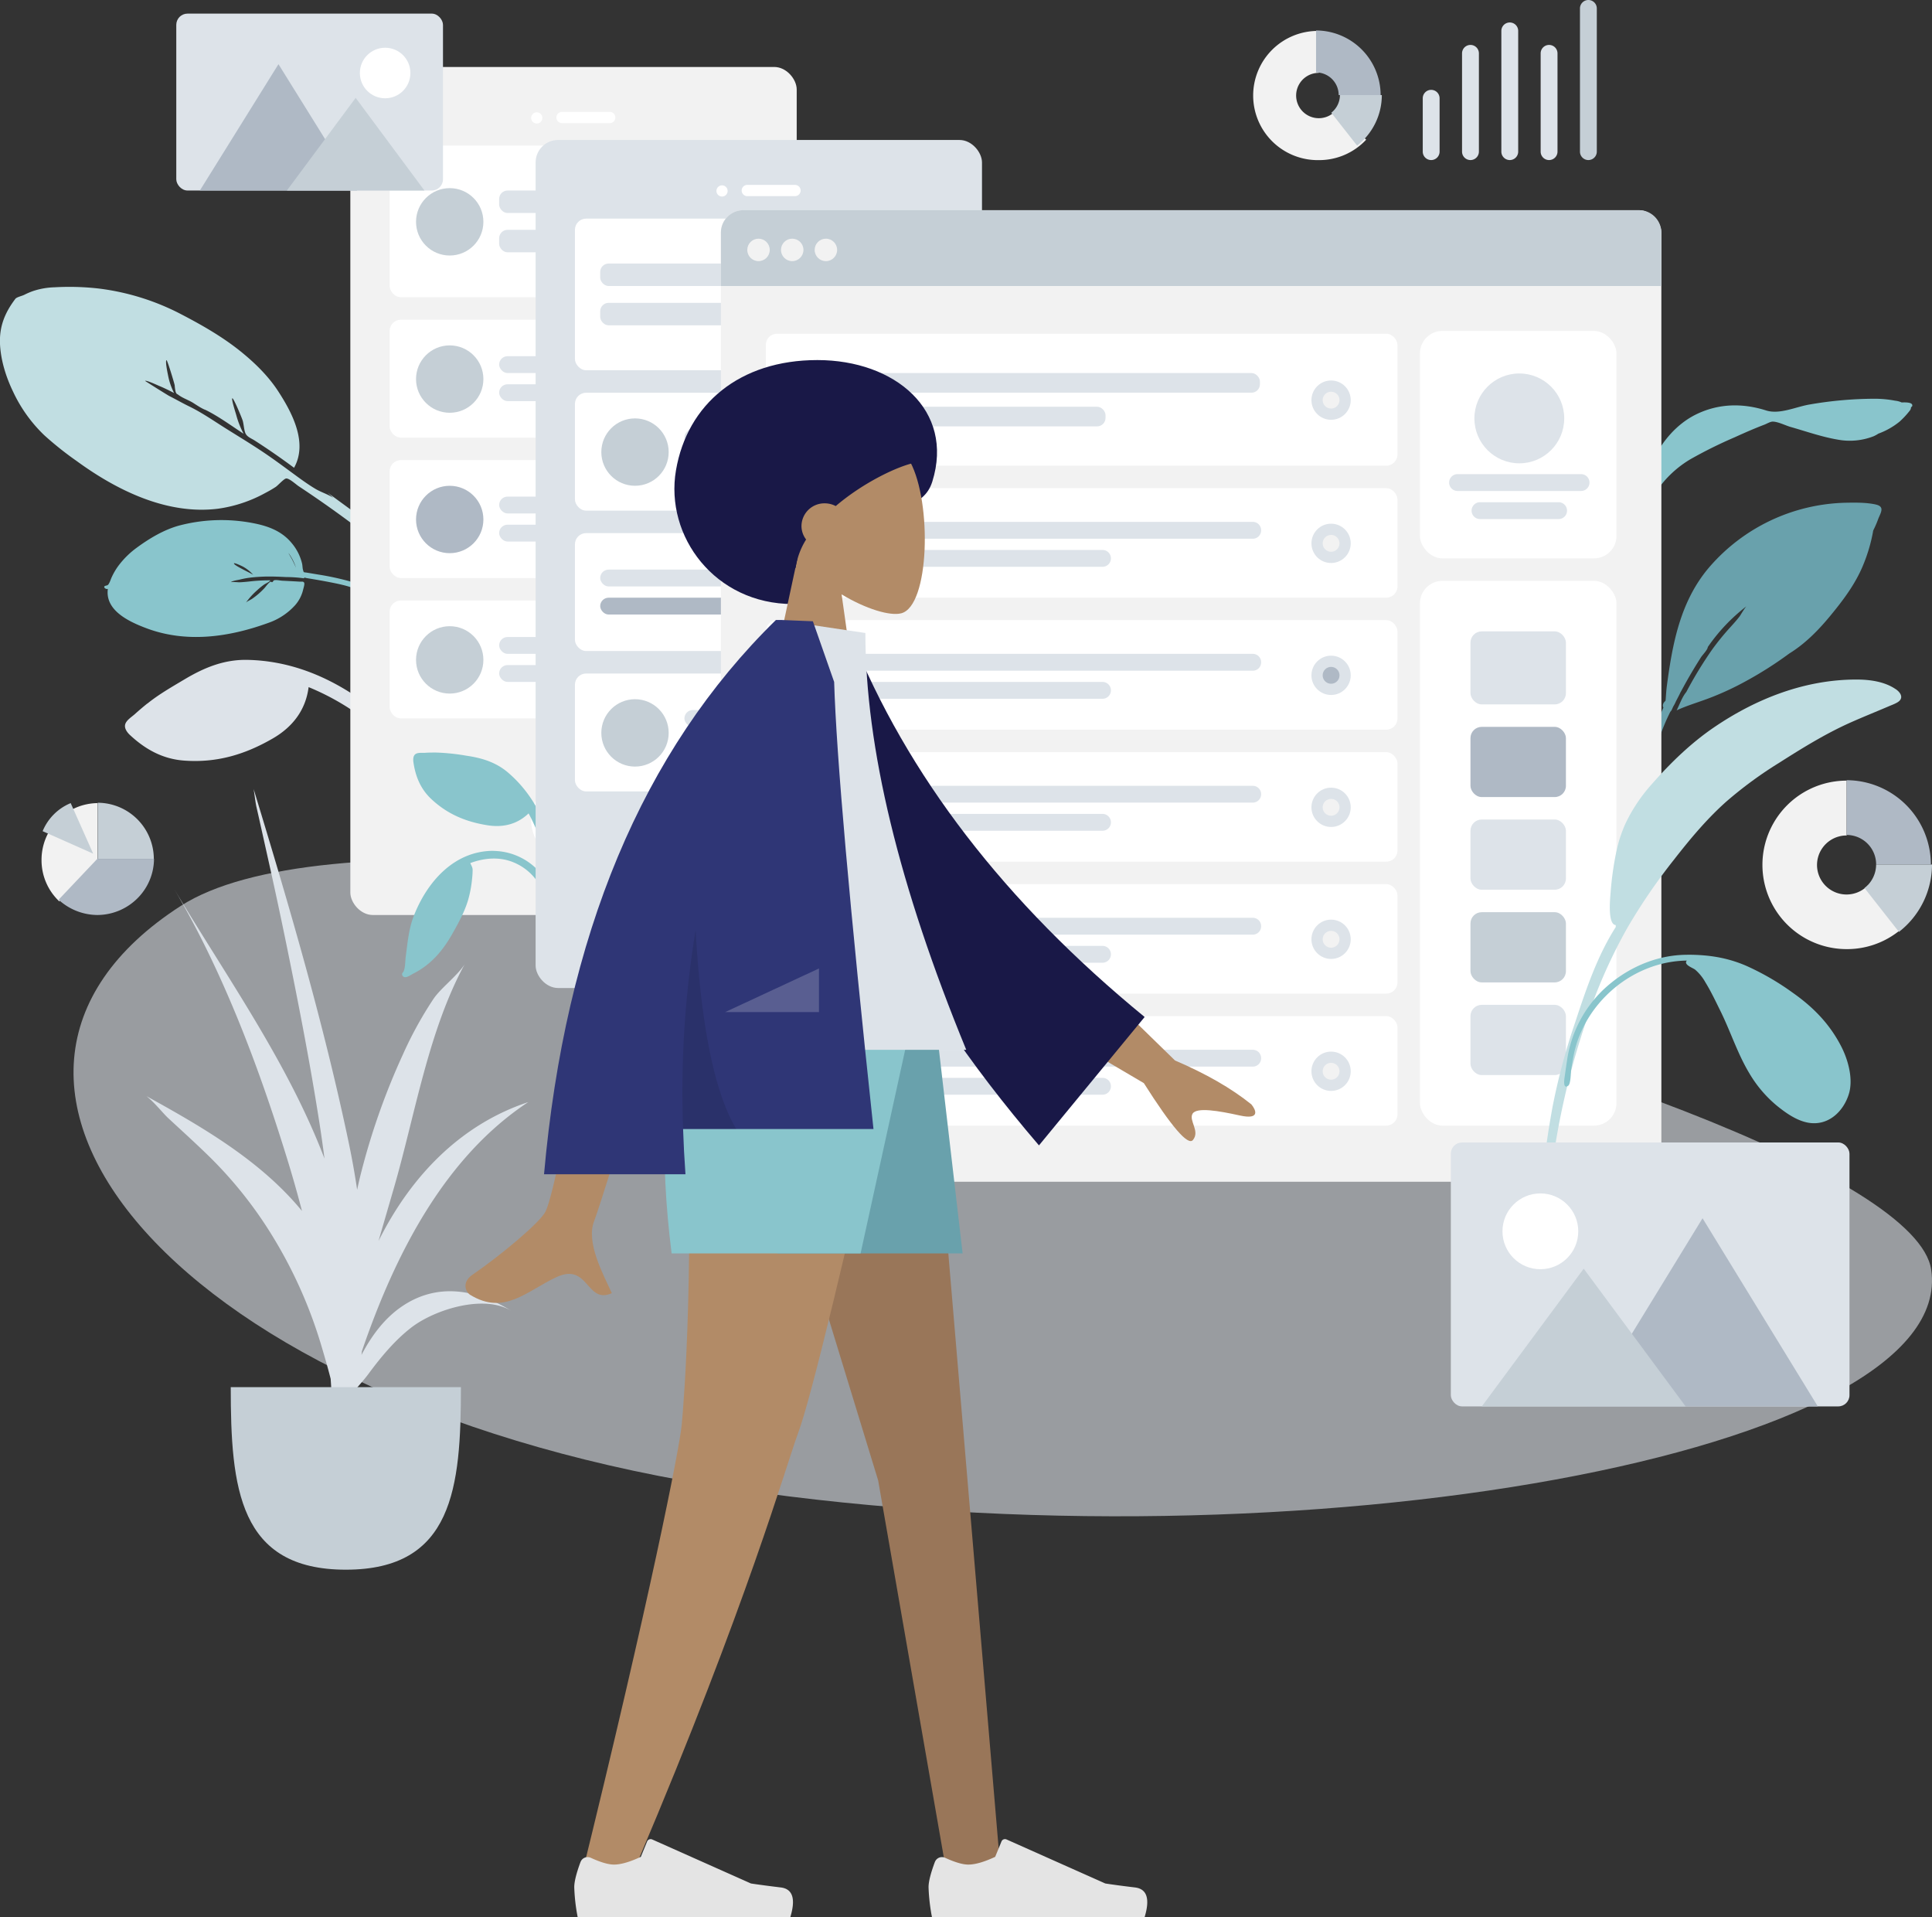 <svg id="Layer_1" data-name="Layer 1" xmlns="http://www.w3.org/2000/svg" viewBox="0 0 999.22 991.25"><rect x="0" y="0" width="999.22" height="991.25" fill="#333333" stroke="none"/><defs><style>.cls-1{fill:#89c5cc;}.cls-1,.cls-12,.cls-13,.cls-14,.cls-15,.cls-16,.cls-17,.cls-18,.cls-19,.cls-2,.cls-20,.cls-21,.cls-3,.cls-4,.cls-8{fill-rule:evenodd;}.cls-2,.cls-9{fill:#dde3e9;}.cls-3{fill:#c1dee2;}.cls-4{fill:#69a1ac;}.cls-5{opacity:0.6;}.cls-13,.cls-6{fill:#f2f2f2;}.cls-21,.cls-7,.cls-8{fill:#fff;}.cls-10,.cls-12{fill:#c5cfd6;}.cls-11,.cls-14{fill:#afb9c5;}.cls-15{fill:#191847;}.cls-16{fill:#b28b67;}.cls-17{fill:#997659;}.cls-18{fill:#e4e4e4;}.cls-19{fill:#2f3676;}.cls-20{fill-opacity:0.1;}.cls-21{fill-opacity:0.2;}</style></defs><g id="Scene_Wireframe" data-name="Scene/Wireframe"><path id="Twisted-Leaf" class="cls-1" d="M983.57,208.11a10.84,10.84,0,0,0-3.46-.93,56.36,56.36,0,0,0-10.84-1,199.1,199.1,0,0,0-33.51,3c-7,1.2-15.4,5.26-22.34,3.05-12.09-3.83-24.3-3.64-35.77,1.83-10.48,5-18.44,14.52-23.09,24.8-.7,1.55-3.54,7.26-4.35,11.11-.34.79-.67,1.58-1,2.39-.84,2.28-1.6,4.6-2.31,6.93-.3,1-1.06,3.19-.16,3.61a66.89,66.89,0,0,0-3.77,8.21c-3.08,8.2-6.46,17.2-7.54,25.9a40.27,40.27,0,0,0,0,9.69c.18,1.59.1,4.8,1.18,6,2.3,2.58,3.48-1,3.22-2.74-2-13.08,1.84-25.36,6.36-37.65,2.92-7.95,7.73-15.22,13.11-21.81a54.87,54.87,0,0,1,15-13.06,233.05,233.05,0,0,1,22.84-11.32c5.08-2.31,10.17-4.55,15.4-6.54,1.16-.44,3-1.57,4.28-1.58,2.73,0,6.59,2,9.22,2.75,8.66,2.46,17.43,5.62,26.38,6.87a34,34,0,0,0,16.49-2,16.39,16.39,0,0,0,2.6-1.41,37.89,37.89,0,0,0,11-6.25,44.08,44.08,0,0,0,5.18-5.58,2.89,2.89,0,0,0,.68-1.83c.35-.19.59-.4.64-.66.39-1.86-3.17-1.9-5.45-1.79"/><path id="Fill-16" class="cls-2" d="M76.17,363.77c-2.19,1.78-4.34,3.59-6.43,5.48-1.6,1.43-4.43,3.15-5,5.33S66,379,67.51,380.33c7.86,7.24,16.72,12.13,27.62,12.94,16.78,1.26,31.39-3,46-11.46,10.22-5.92,17-14.69,18.48-26.52a128.57,128.57,0,0,1,34,20.61A89,89,0,0,1,206.66,390c2.52,3.33,5,6.7,7.22,10.21,1,1.53,2,4.23,3.61,5.11a2.86,2.86,0,0,0,4.11-2.71c-.08-1.76-2-3.81-2.87-5.25-1.48-2.39-3-4.77-4.56-7.1-2.56-3.77-5.21-7.49-8.09-11-6.48-7.92-14.73-14.47-23.27-20.05-16.4-10.72-34.4-17.47-54.35-18-12.27-.35-22.59,3.84-33.08,10.1-6.54,3.9-13.28,7.73-19.21,12.53"/><path id="Leaf" class="cls-3" d="M235.32,312c-12.78-13.17-25.61-26.17-39.9-37.76-8.42-6.84-17.29-13.05-26-19.53,1,.88,2,1.79,2.95,2.71-2.71-1.84-6.26-2.88-9.14-4.59-3.21-1.9-6.27-4.07-9.28-6.26-5.87-4.28-11.65-8.64-17.69-12.69-6.72-4.52-13.69-8.69-20.52-13-5.81-3.69-11.68-7.72-17.89-10.74-3.38-1.64-6.77-3.59-10.17-5.31-1.14-.57-12.67-7.85-12.64-7.88.63-.48,6.44,2.25,7.34,2.62,2.62,1.07,5.13,2.35,7.65,3.63A33.72,33.72,0,0,1,87,194.5c-.18-.93-1.66-7.71-.9-8.28.38-.29,4.06,11.85,4.25,13a21.37,21.37,0,0,0,.44,3.21c.5,1.45.47,1,1.58,1.82,2,1.5,4.7,2.44,6.89,3.69,1.18.66,4.84,3.27,7,4,6.66,3.24,13.41,8.22,19.74,12.35a46.51,46.51,0,0,1-3.85-9.81c-.22-.81-2.58-8.09-2-8.53s5.16,10.64,5.42,11.7c.5,1.95.6,4.13,1.22,6,.68,2.09,2.81,2.83,4.73,4,7,4.48,13.86,9.24,20.56,14.22,7.3-13-1.12-28.68-8.22-39.59-5.12-7.86-12-14.59-19.29-20.48-9.71-7.85-20.82-14.12-31.91-19.85a125.22,125.22,0,0,0-41.43-12.74,134.35,134.35,0,0,0-23-.66,38.58,38.58,0,0,0-10.94,1.88,35.57,35.57,0,0,0-4.71,2c-1.16.59-4,1.21-4.63,2.09C2.42,161.8-.39,168.92,0,177.89c.41,8.49,3.09,17,6.73,24.56A75.35,75.35,0,0,0,22.85,225a170.8,170.8,0,0,0,16.8,13.38c20.54,15,46.59,28,73.2,24.65a70.85,70.85,0,0,0,24.47-8.19,60.88,60.88,0,0,0,5.3-3.08c1.15-.77,4.22-4.23,5.37-4.35,1.58-.17,5,3,6.48,4q16.93,11.18,33,23.47c11.45,8.7,22.34,18,32.9,27.71,4.5,4.13,9,8.28,13.33,12.55,1,1,3.5,4.66,5.34,4.82a1.65,1.65,0,0,0,1.78-2c-.29-1.88-4.23-4.68-5.54-6"/><path id="Fill-10" class="cls-4" d="M970.15,260.86c-4.95-1.08-10.42-1-15.47-.91a96.05,96.05,0,0,0-70.91,33.64c-14.72,17.42-18.77,39.09-21.67,61-.29,2.17-.42,4.33-.58,6.51,0,.47-.09.88-.14,1.28-1.15,1-1.75,2.21-1.07,3.52a145.56,145.56,0,0,0-6.48,17c-5.38,17.16-10.86,34.65-7.48,52.69a253,253,0,0,1,4.42-29.85c.12-.56.24-1.12.37-1.67,0-.06,0-.12,0-.18a65.15,65.15,0,0,1,2.72-8.75.36.36,0,0,1,0-.09c.14-.37.3-.75.45-1.12.32-.78.65-1.55,1-2.32.12-.26.23-.52.34-.79,1.61-4,2.3-8.42,3.74-12.51.35-.93.71-1.86,1.09-2.78,0-.06.05-.11.07-.17,1-2.48,2.15-4.93,3.35-7.36.65-.49,1-1.7,1.56-2.8a17.57,17.57,0,0,0,1.29-2.5l2.12-4.09-.06,0c.71-1.3,1.42-2.61,2.13-3.9.15-.29.31-.57.47-.86.25-.45.5-.91.76-1.36,2.37-4.24,4.88-8.4,7.49-12.5.93-1.47,3.16-3.57,3.58-5.21a1.13,1.13,0,0,0,0-.18,93.25,93.25,0,0,1,20-21.1c-1,1-3,4.49-3.49,5.18-1.62,2.1-3.38,4.05-5.16,6a128.91,128.91,0,0,0-9,11.08,207.59,207.59,0,0,0-13.48,22.12l-.12.13c-2.06,2.54-3.36,6.39-4.84,9.29,5.87-2.72,12.37-4.49,18.4-6.91a150.21,150.21,0,0,0,17.51-8.24,194.69,194.69,0,0,0,22.38-14.26c8.13-5,15-12,21-19.26,7.13-8.62,13.66-17.31,17.71-27.77A84.08,84.08,0,0,0,968.7,275c0-.24.09-.49.15-.76a51.24,51.24,0,0,0,2.5-5.75c1.13-3.1,3.8-6.52-1.2-7.61"/><path id="Leave-the-Leaf_" data-name="Leave-the-Leaf!" class="cls-1" d="M131,297.26a20.14,20.14,0,0,0-5.34-4.28c-.51-.27-4.37-2.1-4.62-1.7-.58.93,9.5,5.44,10,6M149.23,286c0,.07,1.32,2.34,1.69,3,.77,1.48,1.49,3,2.16,4.51a27.64,27.64,0,0,0-3.85-7.55M55.81,304.49c-1.29.41-2.84-1.22-1.17-1.62,1.35-.33,1.28-.4,1.89-1.49.49-.88.8-2,1.23-2.89a33.91,33.91,0,0,1,3.23-5.6,44.64,44.64,0,0,1,9.81-9.74c6.52-4.78,13.83-9.14,21.59-11.33a85.94,85.94,0,0,1,38.72-1.28c7.66,1.49,14.65,4.09,19.73,10.25a25.51,25.51,0,0,1,5.4,10.66c.23,1,.19,2.19.47,3.21.44,1.56.25,1.15,2.07,1.45,2,.33,4,.67,6,1a146.19,146.19,0,0,1,15.55,3.32,42.17,42.17,0,0,1,4.91,1.76c1.21.52,6,2.14,6.61,3.71,1,2.62-2.29,1.43-3.3.86s-1.8-1-2.73-1.39a44.84,44.84,0,0,0-7.24-2.58c-2.68-.71-5.42-1.25-8.14-1.79-2.55-.5-5.1-.95-7.66-1.39l-4.26-.71c-.48-.08-1.34-.5-1.28.13a69.47,69.47,0,0,0-9.26-.65c-3.73-.19-7.47-.35-11.21-.24-2.69.09-5.39.27-8.08.63a41.06,41.06,0,0,0-4.65.91c-.84.22-4.18.67-4.64,1.41.2-.32,3.88,0,4.35,0,1.87-.07,3.73-.25,5.59-.46a86.29,86.29,0,0,1,10.4-.56c0,.61-2.38,1.7-3,2.1a33,33,0,0,0-3.7,3,36.29,36.29,0,0,0-5.91,6.54c.42-.67,2.47-1.54,3.2-2.05a38.92,38.92,0,0,0,3.4-2.62c1-.86,1.93-1.78,2.85-2.73s2.16-2.92,3.37-3.56c.07,0,.6.38.89.24s.68-.85.76-.88c1.12-.44,3.25.1,4.43.16,3.06.14,6.12.32,9.17.49,1,0,1.76-.16,2.11.54s-.31,2.7-.51,3.51a18.65,18.65,0,0,1-4.11,8.06,33.36,33.36,0,0,1-14,9.24c-20.59,7.47-42.5,10.46-63.09,2.69-8.52-3.22-21.36-9-19.82-20.28"/><g id="Background-Shape-2" class="cls-5"><path id="Background-Shape" class="cls-2" d="M998.8,656.5C1012.81,751.35,673,813.21,380.55,770S-46.08,558.27,93.48,468.43,984.79,561.66,998.8,656.5Z"/></g><g id="Mobile3"><rect id="Container" class="cls-6" x="181.19" y="34.63" width="230.86" height="438.49" rx="11.62"/><circle id="Touch" class="cls-7" cx="296.47" cy="423.97" r="21.78"/><g id="Camera"><circle id="Lens" class="cls-7" cx="277.6" cy="60.98" r="2.9"/><path id="Sensor" class="cls-8" d="M290.67,57.86h24.68a2.9,2.9,0,0,1,2.9,2.9h0a2.9,2.9,0,0,1-2.9,2.91H290.67a2.91,2.91,0,0,1-2.91-2.91h0A2.9,2.9,0,0,1,290.67,57.86Z"/></g><g id="Rows"><g id="Row"><rect id="Background" class="cls-7" x="201.52" y="75.28" width="190.21" height="78.41" rx="5.81"/><g id="Text"><rect id="Name" class="cls-9" x="258.15" y="98.52" width="105.99" height="11.62" rx="4.36"/><rect id="Name-2" data-name="Name" class="cls-9" x="258.15" y="118.84" width="71.15" height="11.62" rx="4.36"/></g><circle id="Avatar" class="cls-10" cx="232.59" cy="114.7" r="17.42"/></g><g id="Row-2" data-name="Row"><rect id="Background-2" data-name="Background" class="cls-7" x="201.52" y="165.31" width="190.21" height="60.98" rx="5.81"/><g id="Text-2" data-name="Text"><rect id="Name-3" data-name="Name" class="cls-9" x="258.15" y="184.18" width="105.99" height="8.71" rx="4.36"/><rect id="Name-4" data-name="Name" class="cls-9" x="258.15" y="198.7" width="71.15" height="8.71" rx="4.36"/></g><circle id="Avatar-2" data-name="Avatar" class="cls-10" cx="232.59" cy="196.01" r="17.42"/></g><g id="Row-3" data-name="Row"><rect id="Background-3" data-name="Background" class="cls-7" x="201.52" y="237.9" width="190.21" height="60.98" rx="5.81"/><g id="Text-3" data-name="Text"><rect id="Name-5" data-name="Name" class="cls-9" x="258.15" y="256.78" width="105.99" height="8.71" rx="4.36"/><rect id="Name-6" data-name="Name" class="cls-9" x="258.15" y="271.3" width="71.15" height="8.71" rx="4.36"/></g><circle id="Avatar-3" data-name="Avatar" class="cls-11" cx="232.59" cy="268.61" r="17.42"/></g><g id="Row-4" data-name="Row"><rect id="Background-4" data-name="Background" class="cls-7" x="201.52" y="310.5" width="190.21" height="60.98" rx="5.81"/><g id="Text-4" data-name="Text"><rect id="Name-7" data-name="Name" class="cls-9" x="258.15" y="329.38" width="105.99" height="8.71" rx="4.36"/><rect id="Name-8" data-name="Name" class="cls-9" x="258.15" y="343.89" width="71.15" height="8.71" rx="4.36"/></g><circle id="Avatar-4" data-name="Avatar" class="cls-10" cx="232.59" cy="341.21" r="17.42"/></g></g></g><g id="Mobile3-2" data-name="Mobile3"><g id="Group"><path id="Fill-16-2" data-name="Fill-16" class="cls-1" d="M225.53,389.12c-1.92,0-3.84,0-5.76.14-1.47.08-3.7-.23-4.94.69s-1.2,2.89-1,4.26c1.06,7.24,3.66,13.67,9.09,18.81,8.35,7.9,17.94,11.92,29.27,13.71,8,1.25,15.32-.49,21.19-6.15a88.45,88.45,0,0,1,9.16,25.63,61.76,61.76,0,0,1,.91,13.17c-.09,2.86-.25,5.71-.56,8.55-.13,1.24-.76,3.11-.28,4.28a2,2,0,0,0,3.35.33c.71-1,.58-2.88.73-4,.24-1.91.47-3.82.63-5.75.26-3.11.45-6.23.44-9.35A69.49,69.49,0,0,0,284,432.67c-4.09-12.78-10.73-24.14-21.07-33.05-6.35-5.48-13.62-7.7-21.87-8.89a110,110,0,0,0-15.56-1.61"/><path id="Fill-18" class="cls-1" d="M255.2,439.94c-20.77,0-34.75,16.73-41.36,34.12-2.49,6.56-3.08,13.76-4,20.64-.3,2.21-.19,5.57-1.09,7.54-.32.72-1.07,1-.71,1.95a1.58,1.58,0,0,0,1.27,1.06c1.31.24,3.16-1.18,4.28-1.74,9.28-4.66,15.38-11.86,20.36-20.67,3.09-5.46,6.22-11.13,8.05-17.13a59.7,59.7,0,0,0,2.16-11.32,42.7,42.7,0,0,0,.28-4.53c0-1.49-.7-2.28-1.2-3.58,6.93-2.63,14.75-3.34,21.76-.62a27.85,27.85,0,0,1,14.9,13.47,25.49,25.49,0,0,1,1.83,5,17.46,17.46,0,0,0,.84,3.58c1.3,2.45,4,.82,3.76-1.47-.73-6.36-4.37-12.74-9-17.17a32.49,32.49,0,0,0-22.07-9.09"/></g><rect id="Container-2" data-name="Container" class="cls-9" x="277.02" y="72.38" width="230.86" height="438.49" rx="11.62"/><circle id="Touch-2" data-name="Touch" class="cls-7" cx="392.3" cy="461.72" r="21.78"/><g id="Camera-2" data-name="Camera"><circle id="Lens-2" data-name="Lens" class="cls-7" cx="373.43" cy="98.73" r="2.9"/><path id="Sensor-2" data-name="Sensor" class="cls-8" d="M386.49,95.61h24.69a2.9,2.9,0,0,1,2.9,2.91h0a2.9,2.9,0,0,1-2.9,2.9H386.49a2.9,2.9,0,0,1-2.9-2.9h0A2.9,2.9,0,0,1,386.49,95.61Z"/></g><g id="Rows-2" data-name="Rows"><g id="Row-5" data-name="Row"><rect id="Container-3" data-name="Container" class="cls-7" x="297.35" y="113.04" width="190.21" height="78.41" rx="5.81"/><g id="Text-Stuff"><rect id="Label" class="cls-9" x="310.42" y="136.27" width="105.99" height="11.62" rx="4.36"/><rect id="Label-2" data-name="Label" class="cls-9" x="310.42" y="156.59" width="71.15" height="11.62" rx="4.36"/></g><g id="Check"><circle id="Background-5" data-name="Background" class="cls-9" cx="467.8" cy="152.45" r="10.16"/><circle id="Indicator" class="cls-6" cx="467.8" cy="152.45" r="4.36"/></g></g><g id="Row-6" data-name="Row"><rect id="Background-6" data-name="Background" class="cls-7" x="297.35" y="203.06" width="190.21" height="60.98" rx="5.81"/><g id="Text-5" data-name="Text"><rect id="Name-9" data-name="Name" class="cls-9" x="353.97" y="221.93" width="105.99" height="8.71" rx="4.36"/><rect id="Name-10" data-name="Name" class="cls-9" x="353.97" y="236.45" width="71.15" height="8.71" rx="4.36"/></g><circle id="Avatar-5" data-name="Avatar" class="cls-10" cx="328.42" cy="233.76" r="17.42"/></g><g id="Row-7" data-name="Row"><rect id="Container-4" data-name="Container" class="cls-7" x="297.35" y="275.65" width="190.21" height="60.98" rx="5.81"/><g id="Text-Stuff-2" data-name="Text-Stuff"><rect id="Label-3" data-name="Label" class="cls-9" x="310.42" y="294.53" width="105.99" height="8.71" rx="4.36"/><rect id="Label-4" data-name="Label" class="cls-11" x="310.42" y="309.05" width="71.15" height="8.71" rx="4.36"/></g><g id="Check-2" data-name="Check"><circle id="Background-7" data-name="Background" class="cls-9" cx="467.8" cy="306.36" r="10.16"/><circle id="Indicator-2" data-name="Indicator" class="cls-6" cx="467.8" cy="306.36" r="4.36"/></g></g><g id="Row-8" data-name="Row"><rect id="Background-8" data-name="Background" class="cls-7" x="297.35" y="348.25" width="190.21" height="60.98" rx="5.81"/><g id="Text-6" data-name="Text"><rect id="Name-11" data-name="Name" class="cls-9" x="353.97" y="367.13" width="105.99" height="8.71" rx="4.36"/><rect id="Name-12" data-name="Name" class="cls-9" x="353.97" y="381.65" width="71.15" height="8.71" rx="4.36"/></g><circle id="Avatar-6" data-name="Avatar" class="cls-10" cx="328.42" cy="378.96" r="17.42"/></g></g></g><g id="Web"><rect id="Container-5" data-name="Container" class="cls-6" x="372.85" y="108.68" width="486.4" height="502.37" rx="11.62"/><rect id="Background-9" data-name="Background" class="cls-7" x="734.39" y="171.11" width="101.64" height="117.61" rx="11.62"/><g id="Profile-Info"><circle id="Avatar-7" data-name="Avatar" class="cls-9" cx="785.78" cy="216.34" r="23.23"/><path id="Name-13" data-name="Name" class="cls-2" d="M753.84,245.16h63.88a4.36,4.36,0,0,1,4.36,4.36h0a4.36,4.36,0,0,1-4.36,4.35H753.84a4.36,4.36,0,0,1-4.36-4.35h0A4.36,4.36,0,0,1,753.84,245.16Z"/><path id="Name-14" data-name="Name" class="cls-2" d="M765.45,259.68h40.66a4.36,4.36,0,0,1,4.35,4.36h0a4.35,4.35,0,0,1-4.35,4.35H765.45A4.35,4.35,0,0,1,761.1,264h0A4.36,4.36,0,0,1,765.45,259.68Z"/></g><path id="Header" class="cls-12" d="M384.47,108.68H847.64a11.61,11.61,0,0,1,11.61,11.61v27.59H372.85V120.29A11.61,11.61,0,0,1,384.47,108.68Z"/><g id="Buttons"><circle id="buttons-2" data-name="buttons" class="cls-6" cx="392.3" cy="129.22" r="5.81"/><circle id="buttons-3" data-name="buttons" class="cls-6" cx="409.73" cy="129.22" r="5.81"/><circle id="buttons-4" data-name="buttons" class="cls-6" cx="427.15" cy="129.22" r="5.81"/></g><g id="Components"><rect id="Background-10" data-name="Background" class="cls-7" x="734.39" y="300.34" width="101.64" height="281.68" rx="11.62"/><g id="Rows-3" data-name="Rows"><rect id="Data" class="cls-9" x="760.52" y="326.47" width="49.37" height="37.75" rx="5.81"/><rect id="Data-2" data-name="Data" class="cls-11" x="760.52" y="375.84" width="49.37" height="36.3" rx="5.81"/><rect id="Data-3" data-name="Data" class="cls-9" x="760.52" y="423.75" width="49.37" height="36.3" rx="5.81"/><rect id="Data-4" data-name="Data" class="cls-9" x="760.52" y="519.58" width="49.37" height="36.3" rx="5.81"/><rect id="Data-5" data-name="Data" class="cls-10" x="760.52" y="471.67" width="49.37" height="36.3" rx="5.81"/></g></g><g id="Rows-4" data-name="Rows"><g id="Row-9" data-name="Row"><rect id="Container-6" data-name="Container" class="cls-7" x="396.08" y="172.56" width="326.69" height="68.24" rx="5.81"/><g id="Text-Stuff-3" data-name="Text-Stuff"><rect id="Label-5" data-name="Label" class="cls-9" x="409.15" y="192.89" width="242.48" height="10.16" rx="4.36"/><rect id="Label-6" data-name="Label" class="cls-9" x="409.15" y="210.31" width="162.62" height="10.16" rx="4.36"/></g><g id="Check-3" data-name="Check"><circle id="Background-11" data-name="Background" class="cls-9" cx="688.43" cy="206.9" r="10.16"/><circle id="Indicator-3" data-name="Indicator" class="cls-6" cx="688.43" cy="206.9" r="4.36"/></g></g><g id="Row-10" data-name="Row"><rect id="Container-7" data-name="Container" class="cls-7" x="396.08" y="252.42" width="326.69" height="56.63" rx="5.81"/><g id="Text-Stuff-4" data-name="Text-Stuff"><path id="Label-7" data-name="Label" class="cls-2" d="M414,269.85H648a4.3,4.3,0,0,1,4.25,4.35h0a4.3,4.3,0,0,1-4.25,4.36H414a4.3,4.3,0,0,1-4.24-4.36h0A4.3,4.3,0,0,1,414,269.85Z"/><path id="Label-8" data-name="Label" class="cls-2" d="M412,284.37H570.21a4.36,4.36,0,0,1,4.36,4.35h0a4.36,4.36,0,0,1-4.36,4.36H412a4.36,4.36,0,0,1-4.35-4.36h0A4.35,4.35,0,0,1,412,284.37Z"/></g><g id="Check-4" data-name="Check"><circle id="Background-12" data-name="Background" class="cls-9" cx="688.43" cy="280.95" r="10.16"/><circle id="Indicator-4" data-name="Indicator" class="cls-6" cx="688.43" cy="280.95" r="4.36"/></g></g><g id="Row-11" data-name="Row"><rect id="Container-8" data-name="Container" class="cls-7" x="396.08" y="320.66" width="326.69" height="56.63" rx="5.81"/><g id="Text-Stuff-5" data-name="Text-Stuff"><path id="Label-9" data-name="Label" class="cls-2" d="M414,338.09H648a4.3,4.3,0,0,1,4.25,4.35h0A4.3,4.3,0,0,1,648,346.8H414a4.3,4.3,0,0,1-4.24-4.36h0A4.3,4.3,0,0,1,414,338.09Z"/><path id="Label-10" data-name="Label" class="cls-2" d="M412,352.61H570.21a4.36,4.36,0,0,1,4.36,4.35h0a4.36,4.36,0,0,1-4.36,4.36H412a4.36,4.36,0,0,1-4.35-4.36h0A4.35,4.35,0,0,1,412,352.61Z"/></g><g id="Check-5" data-name="Check"><circle id="Background-13" data-name="Background" class="cls-9" cx="688.43" cy="349.19" r="10.16"/><circle id="Indicator-5" data-name="Indicator" class="cls-11" cx="688.43" cy="349.19" r="4.36"/></g></g><g id="Row-12" data-name="Row"><rect id="Container-9" data-name="Container" class="cls-7" x="396.08" y="525.39" width="326.69" height="56.63" rx="5.81"/><g id="Text-Stuff-6" data-name="Text-Stuff"><path id="Label-11" data-name="Label" class="cls-2" d="M414,542.81H648a4.3,4.3,0,0,1,4.25,4.36h0a4.3,4.3,0,0,1-4.25,4.35H414a4.3,4.3,0,0,1-4.24-4.35h0A4.3,4.3,0,0,1,414,542.81Z"/><path id="Label-12" data-name="Label" class="cls-2" d="M412,557.33H570.21a4.36,4.36,0,0,1,4.36,4.36h0a4.36,4.36,0,0,1-4.36,4.35H412a4.35,4.35,0,0,1-4.35-4.35h0A4.36,4.36,0,0,1,412,557.33Z"/></g><g id="Check-6" data-name="Check"><circle id="Background-14" data-name="Background" class="cls-9" cx="688.43" cy="553.92" r="10.16"/><circle id="Indicator-6" data-name="Indicator" class="cls-6" cx="688.43" cy="553.92" r="4.36"/></g></g><g id="Row-13" data-name="Row"><rect id="Container-10" data-name="Container" class="cls-7" x="396.08" y="457.15" width="326.69" height="56.63" rx="5.81"/><g id="Text-Stuff-7" data-name="Text-Stuff"><path id="Label-13" data-name="Label" class="cls-2" d="M414,474.57H648a4.3,4.3,0,0,1,4.25,4.36h0a4.3,4.3,0,0,1-4.25,4.35H414a4.3,4.3,0,0,1-4.24-4.35h0A4.3,4.3,0,0,1,414,474.57Z"/><path id="Label-14" data-name="Label" class="cls-2" d="M412,489.09H570.21a4.36,4.36,0,0,1,4.36,4.36h0a4.36,4.36,0,0,1-4.36,4.35H412a4.35,4.35,0,0,1-4.35-4.35h0A4.36,4.36,0,0,1,412,489.09Z"/></g><g id="Check-7" data-name="Check"><circle id="Background-15" data-name="Background" class="cls-9" cx="688.43" cy="485.68" r="10.16"/><circle id="Indicator-7" data-name="Indicator" class="cls-6" cx="688.43" cy="485.68" r="4.36"/></g></g><g id="Row-14" data-name="Row"><rect id="Container-11" data-name="Container" class="cls-7" x="396.08" y="388.91" width="326.69" height="56.63" rx="5.81"/><g id="Text-Stuff-8" data-name="Text-Stuff"><path id="Label-15" data-name="Label" class="cls-2" d="M414,406.33H648a4.3,4.3,0,0,1,4.25,4.35h0A4.3,4.3,0,0,1,648,415H414a4.3,4.3,0,0,1-4.24-4.36h0A4.3,4.3,0,0,1,414,406.33Z"/><path id="Label-16" data-name="Label" class="cls-2" d="M412,420.85H570.21a4.36,4.36,0,0,1,4.36,4.35h0a4.36,4.36,0,0,1-4.36,4.36H412a4.36,4.36,0,0,1-4.35-4.36h0A4.35,4.35,0,0,1,412,420.85Z"/></g><g id="Check-8" data-name="Check"><circle id="Background-16" data-name="Background" class="cls-9" cx="688.43" cy="417.44" r="10.16"/><circle id="Indicator-8" data-name="Indicator" class="cls-6" cx="688.43" cy="417.44" r="4.36"/></g></g></g></g><path id="Fill-1" class="cls-3" d="M980.32,356.27c-5.73-3.88-13.34-4.9-20.2-4.9-26.76,0-51.92,9.93-73.66,24.73-11.91,8.11-22.56,18.44-32,29.19a85.52,85.52,0,0,0-13.7,20.38,70.57,70.57,0,0,0-5,15.71A161.2,161.2,0,0,0,833,461.43c-.19,2.64-1.72,16.66,2.67,16.9a6.28,6.28,0,0,0,0,1c-9.54,14.91-15.44,32.4-20.9,49A334.23,334.23,0,0,0,803,572.16a478.14,478.14,0,0,0-7.13,59.51c-.24,4.28-.41,8.57-.55,12.86-.12,3.65-.25,7.31-.37,11-.13,4.1-.85,8.82-.2,12.89.57,3.55,3.64,3,3.77-.52.17-4.26.14-8.54.33-12.8.25-5.67.5-11.33.78-17a397.29,397.29,0,0,1,22.53-115.25,268.61,268.61,0,0,1,19.56-43.18,300,300,0,0,1,24-35.09c8.36-10.72,17.06-21.19,27.31-30.27A210.39,210.39,0,0,1,920,394.53c11.94-7.59,23.86-15,36.8-20.81,6.73-3,13.58-5.74,20.36-8.64,1.22-.52,2.53-1,3.7-1.64,3.92-2,2.63-5.05-.49-7.17"/><path id="Fill-20" class="cls-1" d="M872.63,493.66c10.86,0,20.52,1.41,30.52,5.73a135.11,135.11,0,0,1,24.15,14c10.74,7.55,19.21,16.33,25.13,28,3.54,7,6.14,16.79,3.76,24.38-2.8,8.93-10.49,16.38-20.61,14.81-6.27-1-12-5.12-16.77-9a63.46,63.46,0,0,1-14-16.51c-6.14-10.17-9.75-21.66-15-32.29-2.48-5-4.87-10.12-7.83-14.91a23.9,23.9,0,0,0-5.26-6.49c-1.19-.94-6.21-2.58-4.29-4.69-28.15.36-53.09,22-58.5,48.75-.5,2.5-.9,5-1.31,7.52-.26,1.59-.16,7.43-1.57,8.44-3.13,2.24-1.82-4.55-1.68-5.53.35-2.52.71-5,1.1-7.56a63,63,0,0,1,18.38-36.2c11.63-11.17,27.32-18.42,43.75-18.42"/><g id="Plant"><path id="Fill-19" class="cls-2" d="M90.21,459.89c27.1,45.46,58.66,89.49,77.62,139.2-.76-5.86-1.57-11.71-2.48-17.56-4.81-31-10.79-61.74-17.07-92.46q-4.8-23.46-10.05-46.81c-1.87-8.37-3.71-16.75-5.62-25.11-.46-2-.85-5.57-1.43-9.15,18.42,60.45,36.19,121,49.18,182.86q2.56,12.18,4.35,24.33c.4-1.85.8-3.69,1.24-5.54A358.14,358.14,0,0,1,208.49,545a195.8,195.8,0,0,1,15.72-28.52c3.78-5.61,12.71-12.28,16.17-18-18.89,34.64-25.71,78-36.62,115.66-2.66,9.19-5.34,18.36-8,27.56,16.45-33,42-60.09,77.45-71.84-43,28.38-68.71,78.08-86.07,128.9,0,.61-.12,1.21-.18,1.81,5.11-9.69,11.54-18.46,20.26-24.6,18.67-13.15,39.37-9.32,57.48,2-14.21-9-39.89-.81-51.85,8.37-8.56,6.57-15.87,15.39-22.23,24-1.52,2.07-3.59,4.47-5.79,7a317.17,317.17,0,0,1-15.18,59.46c1.17-5.64.32-14.67.65-18.88,0-.46.06-.91.1-1.37q-1.62,6.47-3.13,12.76a174.48,174.48,0,0,0,3.93-24.77c.21-3.63.43-7.25.65-10.88-.07-6.87-.35-13.78-.83-20.69-1.7-6.72-3.6-13.06-5.17-18.33a237.11,237.11,0,0,0-24.17-54.25,214.52,214.52,0,0,0-33.34-42.27c-7-6.85-14.21-13.37-21.37-20-2.59-2.39-7.22-8.27-11.22-11.33,29.15,16.07,59.16,33.46,80.43,59.36q-3.74-14.37-8.07-28.27C133.61,551,115.26,502.31,90.21,459.89Z"/><path id="Base" class="cls-12" d="M119.34,717.26c0,52.13,4.12,94.38,59.53,94.38s59.52-42.25,59.52-94.38"/></g><g id="Graph"><path id="Value" class="cls-2" d="M740.19,46.46h0a4.36,4.36,0,0,1,4.36,4.36V78.41a4.36,4.36,0,0,1-4.36,4.35h0a4.35,4.35,0,0,1-4.35-4.35V50.82A4.36,4.36,0,0,1,740.19,46.46Z"/><path id="Value-2" data-name="Value" class="cls-2" d="M760.52,23.23h0a4.36,4.36,0,0,1,4.36,4.36V78.41a4.36,4.36,0,0,1-4.36,4.35h0a4.36,4.36,0,0,1-4.36-4.35V27.59A4.36,4.36,0,0,1,760.52,23.23Z"/><path id="Value-3" data-name="Value" class="cls-2" d="M780.85,11.62h0A4.35,4.35,0,0,1,785.2,16V78.41a4.35,4.35,0,0,1-4.35,4.35h0a4.36,4.36,0,0,1-4.36-4.35V16A4.36,4.36,0,0,1,780.85,11.62Z"/><path id="Value-4" data-name="Value" class="cls-2" d="M801.17,23.23h0a4.36,4.36,0,0,1,4.36,4.36V78.41a4.36,4.36,0,0,1-4.36,4.35h0a4.35,4.35,0,0,1-4.35-4.35V27.59A4.36,4.36,0,0,1,801.17,23.23Z"/><path id="Value-5" data-name="Value" class="cls-12" d="M821.5,0h0a4.36,4.36,0,0,1,4.36,4.36V78.41a4.36,4.36,0,0,1-4.36,4.35h0a4.35,4.35,0,0,1-4.35-4.35v-74A4.36,4.36,0,0,1,821.5,0Z"/></g><g id="Pie-Chart"><path id="Value-6" data-name="Value" class="cls-13" d="M21.48,444.67a29.32,29.32,0,0,1,29-29.41v29.41L30.67,466.08A29.19,29.19,0,0,1,21.48,444.67Z"/><path id="Value-7" data-name="Value" class="cls-14" d="M50.33,444.08H79.65a29,29,0,0,1-8,19.84,29.54,29.54,0,0,1-21.34,9.2,30,30,0,0,1-20-7.9Z"/><path id="Value-8" data-name="Value" class="cls-12" d="M79.56,444.08a29.13,29.13,0,0,0-29-29v29Zm-43-28.82,11.62,26.13L22.05,429.78A26.7,26.7,0,0,1,36.57,415.26Z"/></g><g id="Chart"><path id="Value-9" data-name="Value" class="cls-13" d="M966.22,457.62A15.26,15.26,0,1,1,955.08,432V403.64a43.56,43.56,0,1,0,0,87.12A43.12,43.12,0,0,0,986.89,477Z"/><path id="Value-10" data-name="Value" class="cls-14" d="M955.08,403.42v28.32A15.24,15.24,0,0,1,970.33,447h28.31A43.7,43.7,0,0,0,955.08,403.42Z"/><path id="Value-11" data-name="Value" class="cls-12" d="M970.32,447a15.46,15.46,0,0,1-6,12.19l17.8,22.66A44.14,44.14,0,0,0,999.22,447Z"/></g><g id="Chart-2" data-name="Chart"><path id="Value-12" data-name="Value" class="cls-13" d="M690.68,57.36a11.72,11.72,0,1,1-8.57-19.68V16a33.4,33.4,0,1,0,0,66.79,33.22,33.22,0,0,0,24.47-10.57Z"/><path id="Value-13" data-name="Value" class="cls-14" d="M680.66,15.75V37.46a11.69,11.69,0,0,1,11.69,11.69h21.71A33.5,33.5,0,0,0,680.66,15.75Z"/><path id="Value-14" data-name="Value" class="cls-12" d="M693,49.15a11.6,11.6,0,0,1-4.46,9.14l13.35,17a33.1,33.1,0,0,0,12.78-26.13Z"/></g><g id="Image"><path id="Fill-35" class="cls-12" d="M161.45,82.74s0,0,0,.05,0-.07,0-.05"/><path id="Fill-37" class="cls-12" d="M161.44,82.76v0s0-.06,0,0"/><path id="Fill-39" class="cls-12" d="M161.54,82.52c0,.06,0,.11-.07.17l0-.08c-.3.75-.11.26,0-.09"/><path id="Fill-41" class="cls-12" d="M161.47,82.69l0,.08c-.08.17,0-.08,0-.08"/><path id="Fill-45" class="cls-12" d="M161.44,82.76h0"/><path id="Fill-47" class="cls-12" d="M161.43,82.78h0"/><path id="Fill-49" class="cls-12" d="M161.44,82.76h0"/><rect id="Photo-Background" class="cls-9" x="91.17" y="7.04" width="137.94" height="91.47" rx="5.81"/><g id="icons8-night_landscape" data-name="icons8-night landscape"><polygon id="Mountains" class="cls-14" points="144.02 33.18 103.36 98.52 184.67 98.52 144.02 33.18"/><polygon id="Mountains-2" data-name="Mountains" class="cls-12" points="183.95 50.6 148.37 98.52 219.52 98.52 183.95 50.6"/></g><circle id="Sun" class="cls-7" cx="199.19" cy="37.75" r="13.07"/></g><g id="Image-2" data-name="Image"><path id="Fill-35-2" data-name="Fill-35" class="cls-12" d="M854,702.72l0,0s0-.07,0,0"/><path id="Fill-37-2" data-name="Fill-37" class="cls-12" d="M854,702.75h0s0-.06,0,0"/><path id="Fill-39-2" data-name="Fill-39" class="cls-12" d="M853.92,702.5c0,.06.05.11.07.17l0-.08c.3.76.11.26,0-.09"/><path id="Fill-41-2" data-name="Fill-41" class="cls-12" d="M854,702.67l0,.09c.09.16,0-.09,0-.09"/><path id="Fill-45-2" data-name="Fill-45" class="cls-12" d="M854,702.75h0"/><path id="Fill-47-2" data-name="Fill-47" class="cls-12" d="M854,702.77s-.08-.14,0,0"/><path id="Fill-49-2" data-name="Fill-49" class="cls-12" d="M854,702.75h0"/><rect id="Photo-Background-2" data-name="Photo-Background" class="cls-9" x="750.36" y="590.73" width="206.18" height="136.48" rx="5.81"/><g id="icons8-night_landscape-2" data-name="icons8-night landscape"><polygon id="Mountains-3" data-name="Mountains" class="cls-14" points="880.55 629.93 940.16 727.21 820.95 727.21 880.55 629.93"/><polygon id="Mountains-4" data-name="Mountains" class="cls-12" points="819.09 655.99 871.79 727.21 766.39 727.21 819.09 655.99"/></g><circle id="Sun-2" data-name="Sun" class="cls-7" cx="796.67" cy="636.68" r="19.6"/></g></g><g id="humaaans_standing-12" data-name="humaaans/standing-12"><g id="A-Human_Standing" data-name="A-Human/Standing"><g id="Head_Front_Afro" data-name="Head/Front/Afro"><path id="Hair-Back" class="cls-15" d="M410.05,312.33c22.28,0,30.39-26.68,43.05-41.32,9.06-10.47,24.51-7.35,29.09-22,11.51-36.88-19.29-62.83-59.47-62.83s-67.26,22.76-73.11,57S369.88,312.33,410.05,312.33Z"/><g id="Head"><path class="cls-16" d="M412.51,288.36c-9-10.54-15.06-23.47-14.05-38,2.93-41.72,61-32.54,72.31-11.48s10,74.47-4.65,78.24c-5.82,1.5-18.22-2.18-30.85-9.79l7.93,56.07H396.4Z"/></g><path id="Hair" class="cls-15" d="M432.24,261.67a12.2,12.2,0,0,0-5.72-1.41,11.85,11.85,0,0,0-12,11.7,11.43,11.43,0,0,0,2.4,7,37.64,37.64,0,0,0-5.42,14.68c-9.86,0-45.84-37.3-10-72.4s87.63,15,72.07,17.93C464.63,240.87,446.61,249.41,432.24,261.67Z"/></g><g id="Bottom_Standing_Shorts" data-name="Bottom/Standing/Shorts"><polygon id="Leg" class="cls-17" points="380.7 525.27 454.18 765.5 489.78 969.8 517.69 969.8 480.07 525.27 380.7 525.27"/><path id="Leg-2" data-name="Leg" class="cls-16" d="M354.56,525.27c5,131.7-.88,199.63-2,211.59S336.17,826.41,300,973.13l29.69-10.2c57.14-134.56,76.62-204.5,83.17-222.17s24-89.5,52.22-215.49Z"/><g id="Accessories_Shoe_Flat-Sneaker" data-name="Accessories/Shoe/Flat-Sneaker"><path id="shoe" class="cls-18" d="M300.24,962.78Q297,971.53,297,975.85a97,97,0,0,0,1.76,15.4h110q4.29-14.18-4.95-15.3T388.4,973.9l-51.11-22.78a2,2,0,0,0-2.58,1l0,0-3.28,8q-8.55,4-13.9,4-4.33,0-12-3.51h0a3.9,3.9,0,0,0-5.17,1.92A2.72,2.72,0,0,0,300.24,962.78Z"/></g><g id="Accessories_Shoe_Flat-Sneaker-2" data-name="Accessories/Shoe/Flat-Sneaker"><path id="shoe-2" data-name="shoe" class="cls-18" d="M483.51,962.78q-3.27,8.75-3.27,13.07a98.18,98.18,0,0,0,1.76,15.4H592q4.29-14.18-5-15.3t-15.34-2.05l-51.11-22.78a1.94,1.94,0,0,0-2.57,1l0,0-3.28,8q-8.55,4-13.9,4-4.33,0-12-3.51h0a3.9,3.9,0,0,0-5.17,1.92A2.72,2.72,0,0,0,483.51,962.78Z"/></g><polygon id="Bottom" class="cls-4" points="370.73 525.27 402.09 648.1 497.86 648.1 483.58 525.27 370.73 525.27"/><path id="Bottom-2" data-name="Bottom" class="cls-1" d="M353.24,525.27q-15.48,46.38-5.88,122.83h97.73L472,525.27Z"/></g><g id="Body_Jacket" data-name="Body/Jacket"><path id="Skin" class="cls-16" d="M552.47,494.46l55.23,53.88q24.1,10.29,39.5,22.71c2.31,2.78,4.82,8.12-6,5.73s-22.39-4.41-24.43-.88,4,9,.2,13.57q-3.78,4.62-25.38-29.41L534.12,526.2Zm-245.15,7.41,40.74.16Q310.32,623.86,307.32,631.3c-4.51,11.19,5,28.21,9.12,37.36-13.3,6-11.88-16.08-28.66-8.28-15.31,7.13-26.95,20-44.64,9.12-2.18-1.34-4.56-6.4,1.2-10.35,14.34-9.83,35-27,37.81-32.71Q287.87,614.85,307.32,501.87Z"/><path id="Coat-Back" class="cls-15" d="M423.1,331.09,440,328.2Q483.51,437,592,525.86l-54.65,66.39C465,507.88,420.44,420.83,423.1,331.09Z"/><path id="Shirt" class="cls-2" d="M349.61,542.82H499.74Q447.57,416,447.57,327.3l-45.29-6.75C366.69,377.79,356.64,448.27,349.61,542.82Z"/><path id="Coat-Front" class="cls-19" d="M401.32,320.58l0,0h2.89q5.31.18,16.21.66l11,31.37q1.74,57.35,20.34,231.18H353.29q.38,11.6,1.23,23.4H281.37q16.42-185.23,119.92-286.61Z"/><path id="Shade" class="cls-20" d="M359.77,480.88q4.2,74.63,21,102.88H353.29A514.86,514.86,0,0,1,359.77,480.88Z"/><polygon id="Light" class="cls-21" points="375.05 523.32 423.57 500.76 423.57 523.32 375.05 523.32"/></g></g></g></svg>